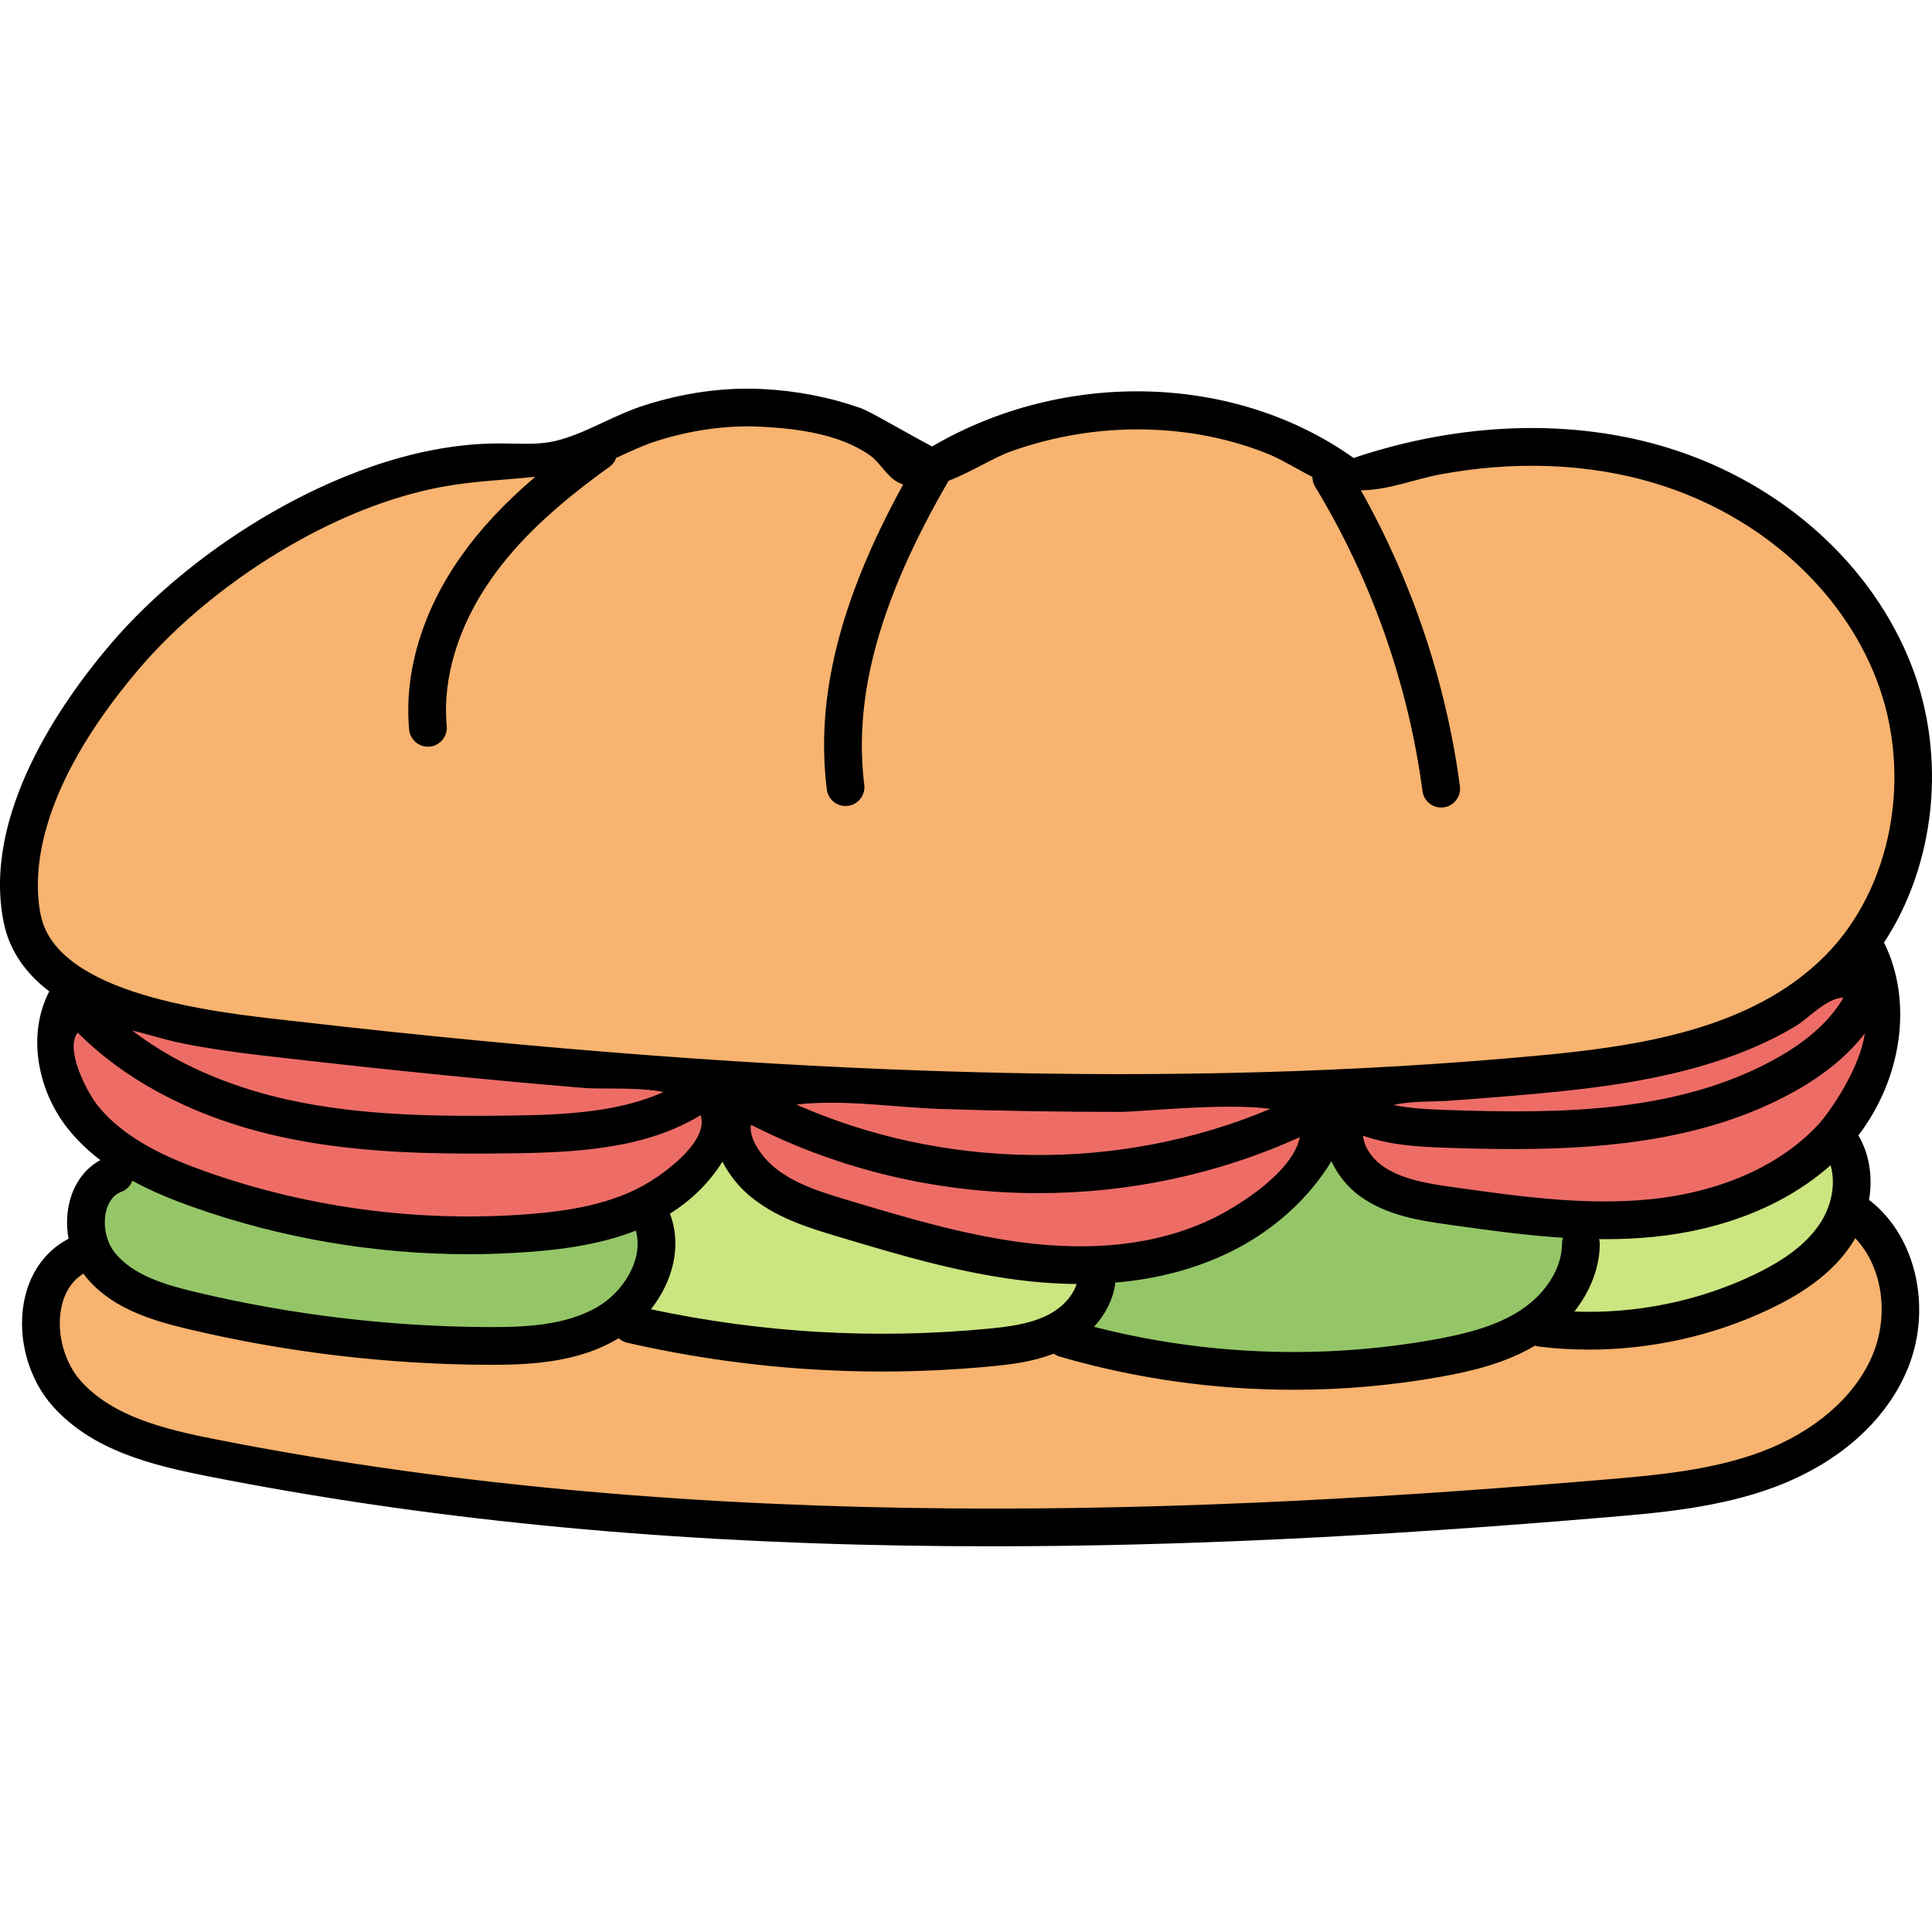 <svg height="511pt" viewBox="0 -102 512 511" width="511pt" xmlns="http://www.w3.org/2000/svg"><path d="m486.652 200.91-3.527 3.145c-11.188 9.969-27.227 16.445-45.168 18.242-4.07.402-8.352.605-12.727.605-.289 0-.578-.008-.867-.016l-4.352-.094.867 3.754c.059.25.082.41.082.52-.008 5.449-2.172 11.184-6.086 16.148l-3.648 4.625 5.887.23c1.328.051 2.672.078 4.004.078 15.559 0 31.074-3.48 44.863-10.059 9.082-4.324 15.066-9 18.844-14.711 3.621-5.469 4.836-12.344 3.172-17.941zm0 0" fill="#cbe580"/><path d="m273.363 234.09c-17.246-1.812-34.023-6.836-50.281-11.707-7.578-2.273-16.168-4.848-22.789-10.527-2.441-2.094-4.641-4.891-6.188-7.875l-2.426-4.672-2.785 4.469c-3.168 5.086-7.645 9.516-12.938 12.809l-2.094 1.305.871 2.309c2.66 7.008.945 15.391-4.582 22.422l-2.973 3.781 4.703 1.004c20.367 4.352 41.211 6.555 61.949 6.555 9.352 0 18.816-.449 28.141-1.34 5.652-.535 11.602-1.27 16.746-3.793 4.715-2.309 8.16-6.012 9.457-10.16l1.203-3.863-4.047-.031c-3.895-.031-7.922-.258-11.969-.684zm0 0" fill="#cbe580"/><path d="m384.395 219.082c-7-.992-15.711-2.23-22.375-7.113-2.684-1.98-4.98-4.816-6.457-7.992l-2.367-5.078-2.914 4.785c-5.922 9.707-14.812 17.652-25.707 22.973-8.664 4.23-18.52 6.84-29.289 7.758l-2.613.227-.125 2.617-.012.297c-.523 3.387-2.191 6.688-4.812 9.539l-3.391 3.688 4.852 1.25c17.461 4.488 35.52 6.766 53.676 6.766 12.758 0 25.531-1.137 37.969-3.379 7.812-1.418 16.766-3.512 23.98-8.309 7.477-4.984 12.133-12.668 12.145-20.055 0-.156.039-.348.121-.598l1.203-3.684-3.863-.246c-10.211-.648-20.273-2.07-30.02-3.445zm0 0" fill="#94c668"/><path d="m170.477 219.625-3.07 1.207c-9.32 3.656-19.145 4.801-26.664 5.391-5.449.438-11.043.66-16.621.66-24.379 0-49.312-4.281-72.105-12.375-3.914-1.395-9.781-3.605-15.508-6.73l-3.031-1.652-1.215 3.234c-.121.324-.43.906-1.145 1.172-2.781 1.031-4.832 3.43-5.781 6.754-1.305 4.605-.277 10.152 2.555 13.805 5.438 7.023 14.863 9.746 23.266 11.742 25.574 6.082 51.867 9.23 78.141 9.352l1.18.004c10.199 0 20.836-.707 29.516-5.82 10.074-5.965 13.391-16.598 11.395-23.566zm0 0" fill="#94c668"/><path d="m296.785 184.164c-64.773 0-135.996-4.555-217.742-13.926l-3.035-.34c-20.305-2.262-62.562-6.969-67.176-29.496-2.195-10.754-1.691-33.723 26.324-66.754 10.617-12.508 25.168-24.387 40.969-33.453 19.207-11.02 39.062-17.121 55.91-17.184 1.191 0 2.383.02 3.57.039h.137c1.191.027 2.383.055 3.586.055 1.18 0 2.227-.027 3.191-.078l5.73-.316-4.293 3.809c-17.793 15.785-29.656 38.184-32.543 61.449-.047.355.105.613.203.734.164.215.406.352.676.387-.004 0-.004-.004-.004-.004.012 0 .07.008.121.008.5 0 .922-.379.984-.879 3.383-27.215 19-52.582 41.781-67.852.027-.031.09-.082.148-.129l.219-.164.254-.098c2.547-1.004 5.105-2.195 7.359-3.242l.188-.09c3.438-1.598 6.68-3.105 10.062-4.176 8.332-2.629 16.652-3.961 24.727-3.961 1.145 0 2.297.027 3.43.082 8.262.398 16.273 1.941 23.809 4.59 1.059.418 4.293 2.195 9.195 4.941 2.688 1.496 5.453 3.039 7.598 4.18.984.527 1.93 1.027 2.762 1.402l1.988.906-1.074 1.902c-12.215 21.598-20.328 45.977-23.469 70.496-.066.543.324 1.043.871 1.113l.129.016c.5 0 .93-.379.996-.883 3.258-25.547 11.926-50.785 25.062-72.984l.312-.746.562-.336c15.016-8.953 33.211-13.887 51.238-13.887.566 0 1.133.004 1.699.016 19.371.336 37.25 6.117 51.711 16.727l.344.254.211.367c12.742 22.375 20.988 47.727 23.852 73.32.055.5.488.891.992.891l.121-.008c.535-.062.934-.559.871-1.102-2.715-24.297-10.301-48.566-21.945-70.191l-1.117-2.078 2.234-.762c15.109-5.172 30.402-7.793 45.453-7.793 11.984 0 23.465 1.688 34.117 5.016 27.48 8.59 49.551 28.332 59.039 52.816 10.066 25.992 4.281 57.023-14.066 75.453-20.172 20.254-51.012 24.617-78.336 27.121-35.406 3.242-71.363 4.82-109.918 4.82-.008 0-.012 0-.02 0zm0 0" fill="#f7b36f"/><path d="m263.375 300.289c-76.559 0-144.301-6.043-207.098-18.473-13.781-2.73-27.988-6.234-37.035-16.266-4.957-5.5-7.383-14.188-6.035-21.613.652-3.59 2.453-8.492 7.348-11.461l2.34-1.418 1.625 2.199c.062.082.254.352.254.352 5.895 7.609 15.723 10.805 25.461 13.113 25.863 6.16 52.457 9.34 79.039 9.461.367.008.676.008.969.008h.078c10.848 0 22.195-.77 31.695-6.383l.359-.227 1.934-1.18 1.664 1.531c.254.234.547.391.867.465 21.941 5.02 44.465 7.562 66.941 7.562 9.445 0 19.062-.453 28.578-1.355 5.16-.492 10.637-1.145 15.797-3.168l1.504-.59 1.32.934c.215.152.422.262.594.309 19.816 5.781 40.422 8.711 61.258 8.711 12.969 0 25.992-1.16 38.707-3.449 7.512-1.355 16.211-3.344 23.746-7.836l1.234-.734 1.348.5c.148.055.277.086.414.105 4.23.516 8.543.777 12.801.777 16.156 0 32.273-3.617 46.617-10.461 9.766-4.652 16.27-9.777 20.469-16.117.316-.48.609-.973.902-1.473l2.004-3.445 2.754 2.883c8.16 8.543 10.184 22.863 4.918 34.828-5.035 11.453-16.266 21.152-30.812 26.609-13.703 5.164-28.711 6.441-41.949 7.566-39.262 3.324-98.723 7.734-162.609 7.734zm0 0" fill="#f7b36f"/><g fill="#ed6d66"><path d="m496.02 156.664-4.434 4.84c.824-.906 1.641-1.812 2.438-2.742l-4.434-4.039c-.18.184-.852.895-.984 1.035-20.348 20.422-51.16 25.801-81.43 28.566-13.926 1.281-28.539 2.328-43.434 3.113l-.871 5.812c13.082 4.773 26.844 7.191 40.91 7.191 1.301 0 2.605-.023 3.906-.066-1.32.043-2.641.066-3.969.066-14.406 0-28.484-2.535-41.848-7.539l-3.633-1.359-.402 3.859c-.48 4.668 2.211 10.152 6.551 13.34 5.875 4.309 13.691 5.402 20.59 6.371 13.156 1.859 26.762 3.781 40.285 3.777 4.273 0 8.41-.195 12.285-.582 19.297-1.926 35.766-9.242 46.375-20.609 8.738-9.352 13.445-22.094 12.59-34.082zm-10.266 10.793c-.145.137-.285.277-.43.418.145-.141.285-.281.43-.418zm-3.059 2.812c-.176.156-.355.32-.535.48.18-.16.359-.324.535-.48zm-3.273 2.805c-.168.137-.328.273-.492.406.164-.133.328-.27.492-.406zm-3.406 2.707c-.133.102-.262.203-.395.305.133-.102.262-.203.395-.305zm-3.492 2.582c-.094.066-.188.133-.277.199.09-.066.184-.133.277-.199zm-3.555 2.438c-.062.039-.121.082-.184.121.059-.039.121-.082.184-.121zm-3.613 2.293c-.039.02-.074.043-.113.066.039-.023.074-.047.113-.066zm-3.66 2.145c-.027.016-.055.031-.082.047.027-.016.051-.031.082-.047zm-3.711 2.008c-.035.016-.07.031-.105.051.035-.016.07-.035.105-.051zm-3.766 1.867c-.059.027-.113.051-.172.078.059-.023.113-.051.172-.078zm-3.82 1.734c-.098.039-.195.078-.289.121.094-.043.191-.082.289-.121zm-3.883 1.598c-.152.059-.305.113-.457.168.152-.055.305-.109.457-.168zm-3.949 1.461c-.203.07-.41.137-.613.203.203-.066.41-.129.613-.203zm-4.023 1.328c-.02.004-.035.012-.055.016.02-.004.035-.012.055-.016zm-26.977 4.953c-.422.027-.848.039-1.27.062.422-.023.848-.035 1.27-.062zm0 0"/><path d="m348.699 198.223 3.898-7.602-7.668 3.438-1.336-5.734c-15.484.559-31.227.84-46.785.84-28.332 0-58.402-.891-89.379-2.648l-1.477 5.699c13.559 6.555 28.258 11.188 43.449 13.75-17.23-2.895-33.777-8.441-48.84-16.473l-3.684-2.473-.965 4.273c-1.508 6.68 2.422 13.613 6.98 17.523 5.965 5.117 13.746 7.453 21.355 9.738 16.043 4.809 32.637 9.781 49.527 11.551 4.293.453 8.516.68 12.559.68 13.695 0 25.969-2.598 36.48-7.727 11.305-5.516 20.5-14.336 25.883-24.836zm-3.895-4.109c-.062.027-.121.055-.184.078.066-.027.133-.055.199-.086zm-95.387 11.855c1.469.25 2.945.473 4.422.684-1.477-.207-2.953-.438-4.422-.684zm4.812.738c1.375.191 2.75.363 4.129.52-1.379-.156-2.754-.332-4.129-.52zm4.934.605c1.258.137 2.523.266 3.789.375-1.266-.109-2.531-.238-3.789-.375zm5.086.473c1.121.09 2.242.172 3.363.238-1.125-.062-2.242-.152-3.363-.238zm5.418.332c.891.043 1.781.09 2.676.117-.895-.027-1.785-.074-2.676-.117zm7.477.195c-.035 0-.07 0-.105 0h.113zm0 0"/><path d="m124.109 222.875c5.445 0 10.938-.215 16.316-.641 9.996-.789 22.816-2.516 33.266-8.957 7.41-4.555 12.934-11.418 15.152-18.836l1.516-5.051-5.117 1.281c-.348.086-.699.16-1.047.246l-.508-5.898c-33.062-2.293-68.461-5.594-105.219-9.809l-3.016-.34c-11.688-1.305-29.352-3.273-44.117-8.523l-2.395 5.465c-2.461-1.293-4.898-2.617-7.293-3.996l-3.805-2.199-.66 4.344c-1.125 7.387 1.242 15.875 6.176 22.145 7.691 9.801 20.07 15.105 29.996 18.637 22.359 7.938 46.824 12.133 70.754 12.133zm-14.727-26.91c.074.008.145.016.215.023-.07-.008-.141-.016-.215-.023zm1.457.141c3.328.316 6.664.566 10.012.734-3.352-.168-6.691-.418-10.012-.734zm28.043.918c.898-.027 1.789-.082 2.688-.121-.898.039-1.789.094-2.688.121zm32.77-3.426c1.598-.289 3.184-.613 4.77-.941-1.586.328-3.172.648-4.77.941zm-26.129 3.129c1.367-.082 2.73-.195 4.094-.305-1.363.109-2.727.223-4.094.305zm6.59-.492c1.582-.141 3.152-.316 4.723-.492-1.57.176-3.141.352-4.723.492zm6.551-.684c1.664-.199 3.32-.434 4.977-.668-1.656.234-3.312.469-4.977.668zm6.512-.879c1.664-.25 3.32-.535 4.973-.82-1.652.285-3.309.57-4.973.82zm12.922-2.352c1.48-.312 2.949-.66 4.418-1.008-1.469.348-2.938.691-4.418 1.008zm-81.07 2.027c-.414-.066-.824-.141-1.238-.207.414.066.824.141 1.238.207zm-4.934-.844c-.773-.145-1.551-.297-2.324-.449.773.152 1.551.305 2.324.449zm-4.867-.949c-.957-.199-1.91-.406-2.867-.617.957.211 1.91.418 2.867.617zm-4.809-1.047c-1.074-.246-2.148-.504-3.219-.766 1.074.262 2.145.52 3.219.766zm-4.738-1.145c-1.172-.293-2.336-.594-3.5-.906 1.164.312 2.328.613 3.5.906zm-30.098-9.875c5.469 2.234 11.043 4.266 16.711 6.07-5.664-1.805-11.242-3.836-16.711-6.07zm16.84 6.109c1.352.43 2.707.844 4.066 1.246-1.359-.402-2.715-.816-4.066-1.246zm4.84 1.477c1.25.367 2.504.719 3.758 1.066-1.254-.348-2.508-.699-3.758-1.066zm-37.328-14.715c-.648-.324-1.289-.652-1.93-.984.641.332 1.281.66 1.93.984zm14.055 6.48c-.844-.355-1.676-.719-2.516-1.082.836.363 1.672.727 2.516 1.082zm-4.766-2.062c-.723-.32-1.441-.652-2.16-.984.719.332 1.438.664 2.16.984zm-4.699-2.164c-.66-.312-1.316-.633-1.969-.953.652.32 1.309.637 1.969.953zm0 0"/></g><path d="m495.645 215.73c-.105-.082-.223-.137-.332-.211 1.031-6.074.113-12.188-2.824-17.125 11.496-15.047 14.453-35.215 6.992-50.719-.062-.125-.145-.234-.215-.352 13.574-20.656 16.758-49.078 7.316-73.445-10.355-26.734-34.32-48.254-64.105-57.562-25.527-7.977-55.172-7.059-83.758 2.555-31.398-22.367-76.562-23.613-111.695-3.059-2.211-1.145-5.891-3.199-8.559-4.688-6.285-3.512-8.984-4.988-10.391-5.48-8.32-2.918-17.109-4.621-26.125-5.051-10.078-.488-20.496.941-30.949 4.246-3.949 1.246-7.645 2.969-11.223 4.637-4.91 2.285-9.547 4.445-14.406 5.23-2.969.48-6.121.418-9.457.352-1.301-.027-2.598-.047-3.91-.047-23.352.09-45.438 9.969-59.859 18.242-16.602 9.527-31.906 22.039-43.086 35.223-12.973 15.289-33.863 45.172-28.062 73.531 1.566 7.656 5.992 13.586 12.066 18.234-2.504 4.801-3.582 10.48-3.059 16.441.625 7.094 3.414 14.105 7.848 19.75 2.57 3.266 5.547 6.07 8.734 8.508-3.836 2.105-6.641 5.719-7.98 10.414-.953 3.344-1.07 6.961-.434 10.422-6.258 3.258-10.465 9.262-11.848 16.914-1.742 9.598 1.289 20.41 7.719 27.543 10.488 11.637 25.945 15.496 40.879 18.453 57.145 11.309 117.742 17.336 185.258 18.418 7.465.117 14.988.18 22.605.18 49.113 0 101.797-2.508 163.699-7.754 13.039-1.102 29.27-2.477 43.918-7.984 16.543-6.219 28.883-17 34.754-30.352 7.074-16.09 2.984-35.637-9.512-45.465zm-71.848 10.145c.477.004.953.023 1.43.023 4.332 0 8.676-.188 13.023-.621 18.785-1.879 35.191-8.57 46.867-18.988 1.398 4.684.406 10.602-2.793 15.438-3.461 5.234-9.062 9.574-17.637 13.66-14.621 6.973-31.207 10.316-47.457 9.684 4.262-5.398 6.715-11.738 6.727-18 0-.414-.062-.809-.16-1.195zm57.934-30.219c-10.109 10.828-25.906 17.812-44.477 19.668-17.172 1.723-34.809-.77-51.867-3.176-6.555-.926-13.977-1.973-19.227-5.828-2.551-1.875-4.695-4.875-4.941-7.855 7.645 2.703 15.84 2.988 22.168 3.203 5.762.195 11.684.344 17.695.344 25.027 0 51.578-2.578 74.234-15.129 8.09-4.484 14.391-9.672 18.855-15.492-1.113 8.812-8.953 20.531-12.441 24.266zm-304.191 23.477c5.824-3.625 10.562-8.41 13.906-13.77 1.785 3.453 4.238 6.492 6.898 8.773 7.105 6.094 16.023 8.766 23.895 11.125 16.359 4.902 33.277 9.969 50.809 11.812 4.199.441 8.285.668 12.266.703-1.035 3.301-3.949 6.418-7.91 8.355-4.695 2.301-10.336 2.992-15.711 3.504-29.879 2.848-59.859 1.098-89.184-5.164 5.586-7.098 8.371-16.527 5.031-25.34zm96.555 7.992c-16.602-1.742-33.062-6.676-48.984-11.445-7.254-2.172-14.758-4.422-20.254-9.133-3.055-2.621-6.5-7.406-5.832-10.973 23.59 12.066 49.879 18.125 76.176 18.125 23.754 0 47.504-4.953 69.27-14.848-1.879 9.297-16.227 18.219-22.969 21.512-13.137 6.414-29.086 8.691-47.406 6.762zm-63.051-36.906c12.566-1.453 26.156.785 38.574 1.18 15.723.5 31.457.77 47.191.77 5.23 0 27.684-2.465 39.84-.809-19.664 8.289-41.367 12.52-63.449 12.227-21.707-.27-42.957-4.871-62.156-13.367zm84.461 47.793c.031-.207.027-.406.031-.609 11.133-.945 21.289-3.629 30.352-8.055 11.531-5.629 20.867-14.117 26.953-24.102 1.699 3.645 4.328 6.879 7.402 9.137 7.277 5.344 16.41 6.633 23.746 7.668 9.918 1.398 20.023 2.816 30.234 3.473-.16.484-.266.992-.266 1.531-.012 6.395-4.156 13.121-10.816 17.555-6.77 4.504-15.352 6.496-22.852 7.852-29.867 5.395-60.965 4.223-90.363-3.34 2.977-3.227 4.945-7.059 5.578-11.109zm73.777-47.672c4.633-1.098 10.129-.82 14.172-1.102 8.004-.555 16.004-1.191 23.996-1.922 15.875-1.457 31.875-3.535 47.102-8.426 7.453-2.395 14.707-5.473 21.414-9.52 3.191-1.926 8.176-7.453 12.578-7.504-3.508 6.098-9.562 11.555-18.074 16.266-25.867 14.332-57.035 14.547-86.742 13.539-5.195-.176-10.039-.438-14.445-1.332zm-358.488-50.336c-2.125-10.395-1.59-32.664 25.891-65.059 10.453-12.324 24.816-24.051 40.438-33.016 12.359-7.09 25.812-12.715 39.852-15.383 7.996-1.52 16.527-1.82 24.891-2.699-8.32 7.098-14.703 13.98-19.883 21.363-10.121 14.418-14.938 30.621-13.559 45.625.242 2.594 2.422 4.543 4.977 4.543.152 0 .309-.008.465-.023 2.75-.25 4.77-2.688 4.52-5.438-1.164-12.641 3.02-26.48 11.781-38.965 7.062-10.062 16.727-19.227 31.336-29.727.863-.617 1.461-1.457 1.789-2.387.238-.102.477-.191.711-.301 3.441-1.602 6.688-3.113 10.016-4.168 9.316-2.941 18.555-4.215 27.453-3.789 9.5.449 21.141 1.906 29.098 7.621 2.75 1.977 4.379 5.473 7.324 7.062.477.254.961.461 1.453.641-16.816 30.621-23.258 56.449-20.23 80.812.312 2.531 2.469 4.387 4.957 4.387.203 0 .414-.012.621-.039 2.742-.34 4.688-2.84 4.348-5.578-2.941-23.668 4.168-49.289 22.363-80.59 5.926-2.246 11.844-6.109 16.469-7.762 11.293-4.039 23.348-6.043 35.34-5.828 11.109.195 22.207 2.242 32.535 6.371 4.168 1.668 8.023 4.176 12.051 6.227.008.875.223 1.762.711 2.566 14.863 24.434 24.707 52.336 28.465 80.688.332 2.516 2.48 4.344 4.949 4.344.219 0 .441-.016.664-.043 2.738-.363 4.66-2.875 4.301-5.613-3.629-27.367-12.676-54.328-26.25-78.426 7.191.012 14.152-2.934 21.285-4.246 19.035-3.5 39.02-3.113 57.57 2.684 26.906 8.41 48.5 27.711 57.766 51.629 9.793 25.285 4.195 55.438-13.617 73.32-19.695 19.781-50.125 24.074-77.102 26.543-93.973 8.609-197.965 5.715-327.266-9.098l-3.039-.34c-19.84-2.211-61.125-6.816-65.441-27.91zm165.062 46.875c-11.766 5.344-26.164 6.082-40.18 6.258-19.285.246-39.754.125-59.32-4.188-11.898-2.625-27.73-7.879-41.309-18.352 4.285.996 8.355 2.414 13.207 3.391 8.879 1.789 17.875 2.863 26.871 3.867l3.012.34c25.461 2.918 50.961 5.488 76.5 7.617 4.758.395 13.98-.289 21.219 1.066zm-150.141 3.375c-2.504-3.188-8.668-14.625-5.125-19.098 13.184 13.203 31.648 22.715 53.613 27.559 17.062 3.758 34.473 4.5 51.238 4.5 3.48 0 6.941-.035 10.359-.078 17.359-.219 35.348-1.254 49.879-10.105 2.184 6.684-8.859 14.801-13.555 17.695-9.902 6.098-22.266 7.758-31.934 8.523-28.859 2.273-58.543-1.645-85.832-11.336-9.539-3.395-21.418-8.465-28.645-17.66zm132.742 53.523c-8.594 5.078-19.574 5.449-29.148 5.41-26.051-.121-52.109-3.242-77.457-9.27-7.91-1.887-16.758-4.414-21.59-10.66-2.246-2.902-3.086-7.488-2.035-11.156.477-1.68 1.551-3.871 3.934-4.754 1.41-.527 2.422-1.625 2.914-2.934 5.41 2.949 10.961 5.152 15.941 6.922 23.309 8.281 48.285 12.543 73.109 12.543 5.633 0 11.258-.223 16.855-.66 8.16-.645 18.094-1.898 27.52-5.59 2.16 7.547-3.301 16.168-10.043 20.148zm337.543 13.395c-4.707 10.711-15.32 19.828-29.117 25.016-13.355 5.02-28.172 6.273-41.242 7.383-102.625 8.695-237.285 15.332-368.777-10.691-13.285-2.629-26.957-5.98-35.391-15.34-4.363-4.84-6.496-12.5-5.309-19.062.551-3.043 2.035-7.062 5.941-9.438.086.113.164.23.25.344 6.504 8.395 16.91 11.816 27.184 14.262 26.086 6.207 52.91 9.418 79.723 9.543.355.004.707.004 1.062.004 11.41 0 23.258-.918 33.219-6.801.133-.078.266-.164.398-.246.609.555 1.355.98 2.219 1.18 22.258 5.086 44.902 7.641 67.621 7.641 9.613 0 19.242-.457 28.859-1.375 5.438-.516 11.148-1.223 16.605-3.359.449.32.941.586 1.5.75 20.121 5.867 41.105 8.82 62.09 8.82 13.152 0 26.305-1.16 39.234-3.496 7.879-1.422 16.883-3.52 24.754-8.207.344.121.699.219 1.074.262 4.359.535 8.766.801 13.18.801 16.488 0 33.117-3.688 47.918-10.746 10.281-4.902 17.168-10.359 21.672-17.168.352-.531.676-1.074.992-1.617 7.238 7.574 9.176 20.547 4.34 31.543zm0 0"/></svg>